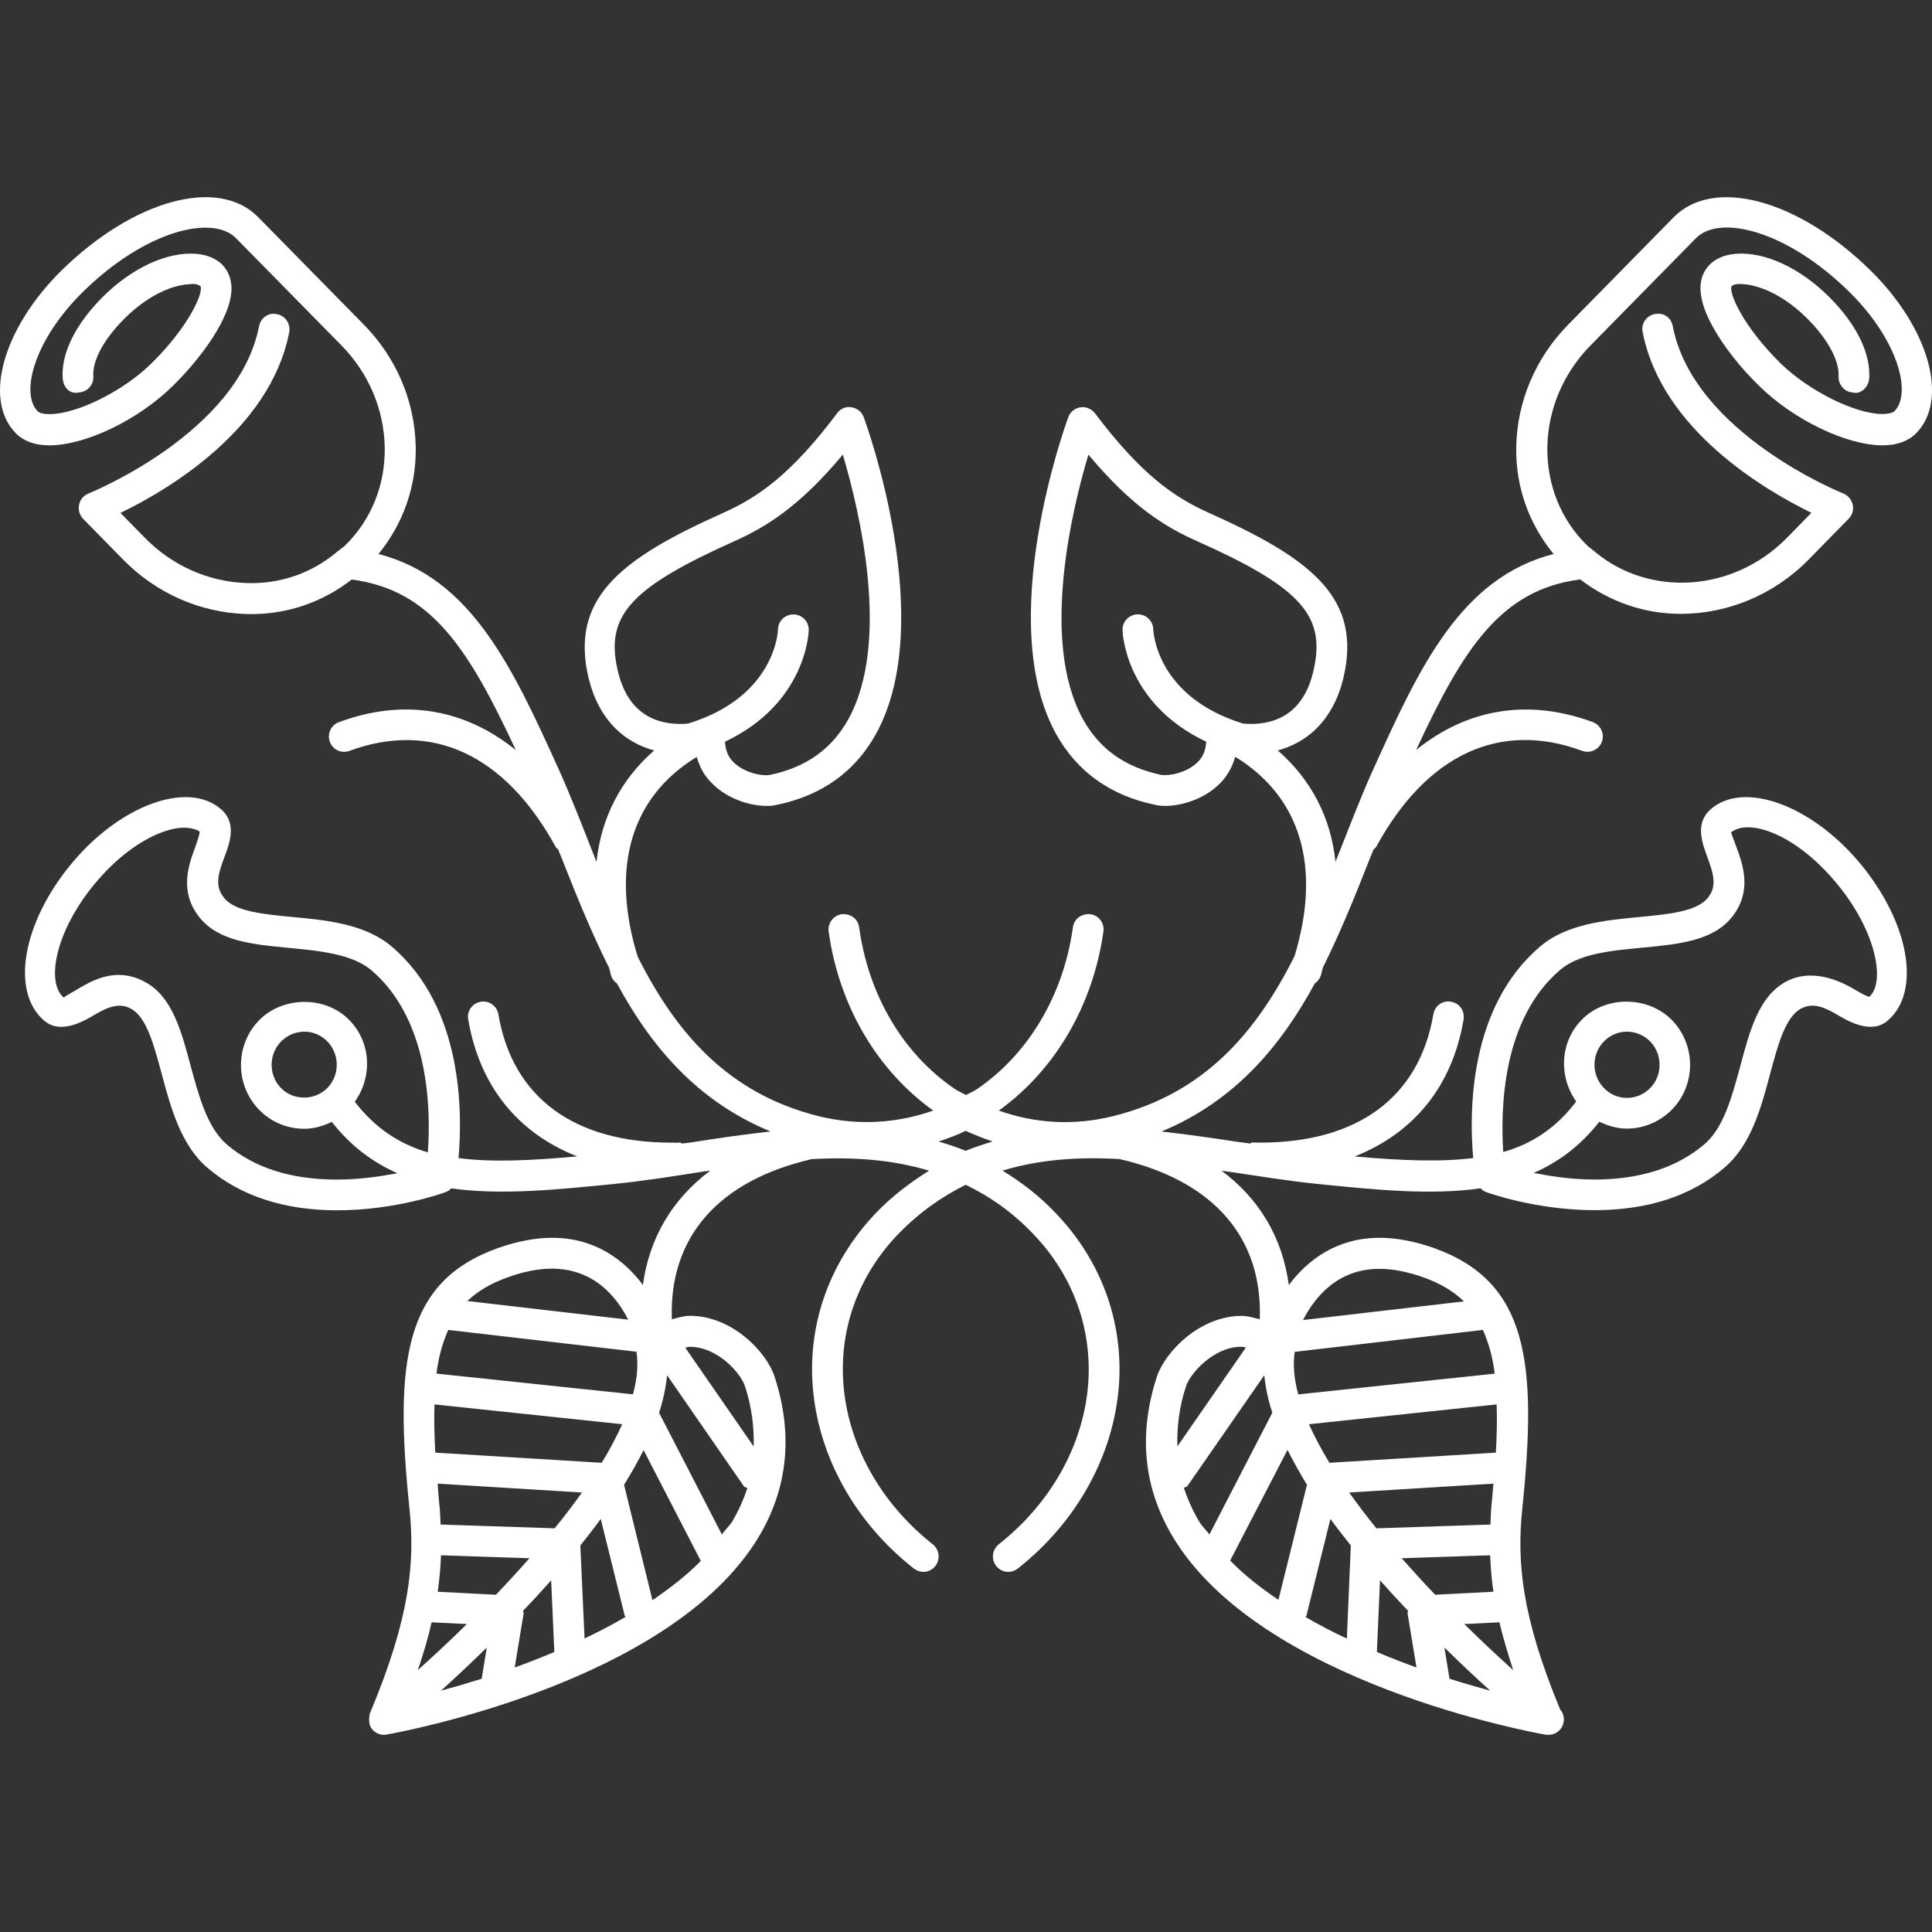 <?xml version="1.0" encoding="iso-8859-1"?>
<!-- Generator: Adobe Illustrator 16.0.0, SVG Export Plug-In . SVG Version: 6.00 Build 0)  -->
<!DOCTYPE svg PUBLIC "-//W3C//DTD SVG 1.1//EN" "http://www.w3.org/Graphics/SVG/1.1/DTD/svg11.dtd">
<svg version="1.1" id="Capa_1" xmlns="http://www.w3.org/2000/svg" xmlns:xlink="http://www.w3.org/1999/xlink" x="0px" y="0px"
	 width="169.627px" height="169.628px" viewBox="0 0 169.627 169.628" style="enable-background:new 0 0 169.627 169.628;"
	 xml:space="preserve">
<rect x="0" y="0" width="169.627" height="169.628" fill="#333333" stroke="none"/>
<g>
	<path fill="#fff" d="M159.099,28.407c1.529,1.655,2.399,3.385,2.326,4.627c-0.042,0.744,0.527,1.387,1.255,1.429
		c0.728,0.19,1.393-0.517,1.435-1.257c0.126-2.025-0.949-4.385-3.038-6.637c-2.446-2.645-5.479-4.261-8.11-4.304
		c-0.037,0-0.068,0-0.1,0c-1.187,0-2.142,0.335-2.779,0.994c-0.791,0.799-1.403,2.402,0.301,5.442
		c0.917,1.669,2.378,3.544,4.05,5.168c3.032,2.993,7.684,5.229,10.842,5.229c0.016,0,0.037,0,0.059,0
		c1.239-0.011,2.215-0.369,2.895-1.06c2.9-2.948,1.14-9.234-4.013-14.299c-6.328-6.215-13.748-8.235-17.271-4.67l-9.229,9.395
		c-2.896,2.932-4.53,6.771-4.599,10.8c-0.063,3.499,1.134,6.761,3.28,9.374c-8.163,2.112-11.781,9.938-15.853,18.955
		c-1.012,2.236-1.919,4.601-2.863,6.982c-0.132,0.351-0.295,0.73-0.433,1.086c-0.416-3.921-2.156-7.232-5.067-9.774
		c3.069-0.833,5.205-3.246,5.901-7.021c1.233-6.603-3.254-9.945-11.944-13.835c-3.096-1.387-5.976-3.406-10.01-8.746
		c-0.306-0.39-0.791-0.601-1.271-0.524c-0.49,0.071-0.901,0.406-1.07,0.87c-0.27,0.728-6.505,17.987-1.065,27.82
		c1.83,3.288,4.741,5.389,8.664,6.204c0.274,0.071,0.575,0.103,0.912,0.103c1.377,0,3.491-0.562,4.931-2.102
		c0.586-0.63,0.986-1.397,1.213-2.212c5.759,3.525,7.594,9.682,5.205,17.521c-3.27,6.476-7.746,12.003-15.91,14.027
		c-3.464,0.865-6.89,0.644-10.048-0.485c4.912-3.527,8.266-9.196,9.184-15.728c0.1-0.746-0.417-1.427-1.16-1.516
		c-0.791-0.055-1.419,0.419-1.519,1.155c-0.828,5.964-3.913,11.143-8.446,14.223c-0.295,0.2-0.62,0.321-0.939,0.501
		c-0.319-0.18-0.643-0.306-0.949-0.512c-4.548-3.063-7.614-8.242-8.435-14.212c-0.103-0.735-0.725-1.21-1.519-1.155
		c-0.738,0.105-1.247,0.786-1.16,1.516c0.907,6.531,4.261,12.2,9.186,15.728c-3.156,1.118-6.6,1.34-10.051,0.496
		c-8.163-2.035-12.625-7.541-15.892-13.985c-2.426-7.87-0.588-14.038,5.179-17.562c0.227,0.809,0.614,1.582,1.226,2.201
		c1.442,1.545,3.542,2.102,4.925,2.102c0.335,0,0.63-0.031,0.918-0.103c3.921-0.815,6.837-2.917,8.661-6.204
		c5.442-9.833-0.799-27.108-1.07-27.82c-0.161-0.464-0.572-0.799-1.068-0.87c-0.488-0.103-0.983,0.119-1.271,0.524
		c-4.01,5.334-6.895,7.359-10.003,8.746c-8.701,3.89-13.178,7.243-11.958,13.835c0.704,3.776,2.829,6.188,5.903,7.021
		c-2.911,2.542-4.646,5.859-5.065,9.785c-0.142-0.367-0.303-0.752-0.443-1.118c-0.928-2.37-1.854-4.735-2.858-6.972
		c-4.076-9.007-7.694-16.833-15.841-18.944c2.138-2.613,3.325-5.875,3.272-9.374c-0.076-4.028-1.69-7.868-4.596-10.8l-9.239-9.4
		c-3.493-3.56-10.918-1.545-17.271,4.686c-5.133,5.065-6.905,11.351-4.005,14.289c0.686,0.696,1.656,1.049,2.897,1.06
		c0.024,0,0.045,0,0.056,0c3.164,0,7.808-2.236,10.842-5.229c2.365-2.323,5.115-5.94,5.136-8.503
		c0.011-1.065-0.433-1.73-0.788-2.107c-0.628-0.643-1.582-0.994-2.782-0.994c-0.021,0-0.053,0-0.087,0
		c-2.624,0.037-5.674,1.648-8.132,4.309c-2.091,2.268-3.164,4.622-3.029,6.637c0.056,0.741,0.562,1.437,1.437,1.242
		c0.751-0.048,1.308-0.691,1.252-1.435c-0.092-1.236,0.788-2.977,2.323-4.62c2.268-2.455,4.638-3.391,6.106-3.444
		c0.577-0.103,0.907,0.114,0.973,0.161c0.312,0.591-1.086,3.636-4.316,6.806c-2.446,2.412-6.539,4.438-8.93,4.438
		c-0.021,0-0.032,0-0.045,0c-0.475,0-0.841-0.098-0.997-0.253c-1.551-1.582-0.303-6.275,3.968-10.476
		c5.513-5.416,11.398-6.805,13.445-4.72l9.252,9.408c2.386,2.423,3.741,5.616,3.805,8.931c0.066,3.309-1.176,6.378-3.465,8.63
		c-0.174,0.166-0.374,0.295-0.562,0.454c-0.098,0.058-0.158,0.108-0.232,0.177c-2.183,1.803-4.883,2.782-7.892,2.679
		c-3.32-0.114-6.484-1.511-8.888-3.953l-2.165-2.204c3.981-1.917,13.155-7.24,14.818-15.865c0.135-0.738-0.335-1.447-1.065-1.582
		c-0.765-0.182-1.444,0.335-1.582,1.055c-1.824,9.384-14.86,14.64-14.984,14.692c-0.417,0.158-0.738,0.54-0.814,0.983
		c-0.103,0.442,0.037,0.901,0.351,1.236l3.52,3.586c2.89,2.942,6.697,4.622,10.721,4.768c0.171,0.01,0.351,0.01,0.532,0.01
		c3.262,0,6.297-1.083,8.81-3.035c6.982,0.907,10.259,6.075,14.407,14.977c-4.461-3.615-9.819-4.575-15.536-2.452
		c-0.698,0.258-1.049,1.021-0.788,1.727c0.253,0.696,1.015,1.052,1.722,0.789c7.225-2.658,13.655,0.319,18.101,8.43
		c0.053,0.108,0.134,0.14,0.221,0.221c0.114,0.324,0.253,0.599,0.367,0.918c1.231,3.122,2.54,6.373,4.1,9.474
		c0.074,0.242,0.113,0.469,0.182,0.712c0.103,0.284,0.288,0.512,0.514,0.67c2.969,5.5,7.029,10.336,13.479,12.993
		c-2.296,0.264-4.564,0.575-6.75,0.929c-0.343,0.053-0.675,0.089-1.018,0.132c-0.079-0.021-0.113-0.09-0.198-0.09
		c-0.232,0.031-0.488,0.011-0.72,0.011c-8.58,0-13.969-3.981-15.206-11.265c-0.119-0.732-0.835-1.244-1.55-1.102
		c-0.738,0.115-1.236,0.822-1.1,1.556c1.01,5.885,4.39,9.982,9.569,12.018c-4.084,0.369-7.523,0.533-10.417,0.147
		c0.34-3.949,0.427-13.22-5.875-18.578c-2.339-1.985-5.735-2.314-8.717-2.589c-2.592-0.248-5.055-0.482-5.999-1.685
		c-0.82-1.016-0.546-2.036,0.042-3.597c0.472-1.247,1.107-2.993-0.334-4.203c-2.922-2.505-8.854-0.311-13.078,4.775
		c-4.335,5.21-5.4,11.274-2.413,13.821c1.182,1.013,2.813,0.422,4.19-0.391c1.139-0.675,2.284-1.318,3.457-0.648
		c1.34,0.754,1.98,3.164,2.666,5.711c0.788,2.933,1.685,6.255,4.013,8.237c2.911,2.484,6.75,3.733,11.404,3.733
		c5.125,0,9.376-1.539,9.563-1.618c0.168-0.063,0.308-0.175,0.442-0.312c4.295,0.617,9.176,0.132,14.42-0.396
		c2.375-0.242,4.825-0.622,7.293-1.013c0.335-0.058,0.686-0.105,1.028-0.143c-3.322,2.484-5.358,5.896-5.914,10.036
		c-1.664-2.215-4.225-4.14-7.96-4.14c-1.495,0-3.109,0.311-4.799,0.912c-8.237,2.947-9.073,10.024-7.734,22.913
		c0.475,4.661,0.063,9.503-3.483,17.94c-0.044,0.084-0.021,0.168-0.032,0.264c-0.023,0.084-0.034,0.147-0.034,0.231
		c-0.011,0.322,0.056,0.622,0.256,0.87l0,0c0,0.006,0,0.006,0,0.006c0.274,0.332,0.662,0.501,1.047,0.501
		c0.082,0,0.15-0.006,0.232-0.021c1.015-0.179,24.943-4.52,32.659-17.334c2.576-4.287,3.05-9.022,1.416-14.063
		c-0.696-2.194-3.742-5.369-7.436-5.369c-0.545,0-1.06,0.164-1.592,0.307c-0.267-7.225,4.103-12.177,12.279-14.064
		c3.536-0.201,7.003,0.021,10.307,1.012c-1.624,1.019-3.217,2.194-4.714,3.766c-3.942,4.145-5.906,9.492-5.513,15.051
		c0.442,6.148,3.673,12.023,8.888,16.115c0.25,0.195,0.551,0.295,0.833,0.295c0.398,0,0.789-0.168,1.052-0.517
		c0.464-0.58,0.361-1.435-0.222-1.903c-4.611-3.639-7.483-8.807-7.857-14.186c-0.335-4.81,1.35-9.418,4.77-12.999
		c1.89-1.967,3.902-3.349,5.977-4.382c2.102,1.018,4.113,2.394,5.988,4.382c3.417,3.581,5.1,8.2,4.772,12.999
		c-0.374,5.379-3.243,10.547-7.86,14.186c-0.58,0.469-0.686,1.318-0.221,1.903c0.269,0.338,0.658,0.517,1.052,0.517
		c0.303,0,0.588-0.1,0.844-0.295c5.21-4.107,8.432-9.982,8.88-16.115c0.391-5.559-1.565-10.916-5.516-15.051
		c-1.487-1.582-3.085-2.769-4.709-3.771c3.293-0.997,6.761-1.218,10.283-1.013c8.205,1.898,12.566,6.855,12.308,14.07
		c-0.532-0.133-1.055-0.301-1.598-0.301c-3.686,0-6.734,3.174-7.446,5.357c-1.64,5.062-1.16,9.782,1.424,14.069
		c7.71,12.814,31.641,17.155,32.659,17.334c0.084,0.016,0.152,0.021,0.231,0.021c0.026,0,0.048,0,0.074,0
		c0.754,0,1.35-0.597,1.35-1.351c0-0.332-0.116-0.633-0.321-0.87c-3.407-8.21-3.803-12.973-3.333-17.587
		c1.34-12.888,0.522-19.954-7.715-22.918c-1.688-0.596-3.307-0.912-4.805-0.912c-3.728,0-6.296,1.914-7.973,4.145
		c-0.56-4.16-2.584-7.557-5.912-10.041c0.332,0.053,0.696,0.111,1.034,0.148c2.457,0.369,4.898,0.765,7.287,1.007
		c5.242,0.538,10.125,1.018,14.418,0.396c0.127,0.111,0.269,0.248,0.448,0.312c0.18,0.073,4.425,1.608,9.566,1.608
		c4.65,0,8.495-1.239,11.4-3.729c2.342-1.978,3.238-5.3,4.014-8.232c0.686-2.547,1.334-4.957,2.674-5.711
		c1.165-0.67,2.304-0.031,3.443,0.644c1.408,0.828,3.032,1.403,4.203,0.391c2.979-2.542,1.908-8.606-2.421-13.816
		c-4.229-5.076-10.156-7.275-13.083-4.775c-1.44,1.231-0.786,2.956-0.333,4.208c0.57,1.543,0.87,2.576,0.053,3.597
		c-0.976,1.205-3.417,1.437-6.012,1.685c-2.995,0.285-6.391,0.604-8.711,2.59c-6.308,5.353-6.229,14.628-5.88,18.572
		c-2.896,0.364-6.328,0.222-10.41-0.137c5.179-2.051,8.574-6.144,9.566-12.028c0.121-0.738-0.359-1.445-1.092-1.556
		c-0.733-0.158-1.45,0.363-1.562,1.102c-1.239,7.283-6.639,11.265-15.214,11.265c-0.221,0-0.448-0.006-0.68-0.011
		c-0.095-0.006-0.138,0.074-0.222,0.09c-0.343-0.059-0.681-0.096-1.018-0.138c-2.194-0.337-4.462-0.664-6.739-0.917
		c6.434-2.658,10.494-7.515,13.463-12.999c0.231-0.158,0.416-0.386,0.521-0.675c0.09-0.248,0.111-0.48,0.19-0.723
		c1.545-3.096,2.848-6.32,4.071-9.442c0.115-0.324,0.258-0.599,0.374-0.917c0.079-0.092,0.169-0.129,0.232-0.232
		c4.419-8.11,10.868-11.108,18.082-8.435c0.712,0.258,1.472-0.103,1.735-0.789c0.258-0.696-0.105-1.474-0.786-1.732
		c-5.716-2.106-11.074-1.157-15.524,2.45c4.134-8.904,7.419-14.078,14.412-14.979c2.578,1.978,5.658,3.024,8.812,3.024
		c4.029,0,8.121-1.593,11.243-4.768l3.512-3.586c0.327-0.329,0.454-0.788,0.354-1.231c-0.1-0.442-0.396-0.804-0.817-0.978
		c-0.126-0.053-13.168-5.287-14.981-14.692c-0.127-0.741-0.802-1.236-1.582-1.065c-0.744,0.14-1.219,0.854-1.061,1.582
		c1.683,8.635,10.848,13.932,14.813,15.865l-2.151,2.205c-4.704,4.778-12.039,5.215-16.833,1.237
		c-0.042-0.05-0.09-0.082-0.132-0.113c-0.195-0.169-0.417-0.304-0.591-0.48c-2.294-2.251-3.518-5.31-3.475-8.63
		c0.062-3.316,1.413-6.507,3.817-8.938l9.234-9.395c2.083-2.106,7.963-0.686,13.452,4.709c4.276,4.206,5.526,8.899,3.977,10.481
		c-0.148,0.15-0.533,0.242-1.008,0.253c-0.011,0-0.021,0-0.037,0c-2.399,0-6.48-2.035-8.948-4.443
		c-3.217-3.159-4.609-6.188-4.304-6.79c0.053-0.063,0.38-0.242,0.96-0.171C154.443,25.008,156.822,25.939,159.099,28.407z
		 M102.289,68.053c-0.185,0-0.301-0.011-0.354-0.021c-3.158-0.675-5.399-2.268-6.85-4.883c-3.752-6.782-0.997-18.31,0.475-23.235
		c3.85,4.612,6.829,6.394,9.481,7.57c8.891,3.963,11.222,6.415,10.389,10.877c-0.622,3.451-2.531,5.199-5.632,5.199
		c-0.237,0-0.454-0.021-0.659-0.031c-7.567-2.345-7.868-7.987-7.884-8.269c-0.016-0.738-0.612-1.321-1.351-1.321
		c-0.005,0-0.016,0-0.021,0c-0.744,0.01-1.34,0.625-1.329,1.371c0.005,0.29,0.264,6.457,7.352,9.811
		c-0.048,0.654-0.228,1.237-0.659,1.695C104.461,67.67,103.159,68.053,102.289,68.053z M54.126,58.36
		c-0.831-4.462,1.498-6.885,10.402-10.866c2.655-1.197,5.632-2.969,9.471-7.581c1.463,4.936,4.234,16.443,0.479,23.243
		c-1.453,2.607-3.694,4.211-6.858,4.875c-0.058,0.011-0.166,0.032-0.351,0.032c-0.865,0-2.16-0.377-2.958-1.237
		c-0.438-0.464-0.617-1.041-0.659-1.706c7.096-3.354,7.349-9.527,7.354-9.801c0.01-0.756-0.583-1.361-1.327-1.371
		c-0.005,0-0.018,0-0.023,0c-0.744,0-1.339,0.583-1.35,1.329c0,0.059-0.187,5.896-7.894,8.251c-0.206,0.021-0.417,0.031-0.654,0.031
		C56.661,63.555,54.765,61.806,54.126,58.36z M29.568,103.566c-3.997,0-7.259-1.028-9.661-3.09c-1.69-1.45-2.437-4.198-3.164-6.872
		c-0.826-3.116-1.625-6.059-3.942-7.351c-0.762-0.433-1.561-0.654-2.371-0.654c-1.524,0-2.782,0.744-3.771,1.34
		c-0.398,0.231-1.015,0.58-1.068,0.644c-1.55-1.309-0.788-5.748,2.748-10.015c2.813-3.391,5.957-4.899,7.81-4.899
		c0.588,0,1.073,0.145,1.376,0.335c0.032,0.211-0.221,0.896-0.372,1.339c-0.578,1.561-1.463,3.937,0.367,6.204
		c1.685,2.109,4.683,2.368,7.862,2.679c2.722,0.259,5.529,0.538,7.225,1.957c5.121,4.371,5.227,12.292,4.957,15.994
		c-2.549-0.754-4.632-2.142-6.415-4.445c1.627-2.273,1.421-5.432-0.675-7.362c-2.17-1.998-5.875-1.851-7.868,0.359
		c-2.057,2.277-1.906,5.811,0.346,7.904c1.021,0.955,2.365,1.472,3.76,1.472c0.847,0,1.672-0.243,2.418-0.606
		c1.68,2.136,3.607,3.56,5.767,4.509C33.391,103.287,31.572,103.566,29.568,103.566z M24.777,95.63
		c-1.17-1.07-1.242-2.927-0.176-4.107c0.556-0.602,1.318-0.944,2.123-0.944c0.712,0,1.392,0.269,1.912,0.754
		c1.17,1.087,1.247,2.933,0.176,4.118C27.77,96.595,25.906,96.68,24.777,95.63z M63.378,134.722l-5.513-10.684
		c0.367-1.129,0.593-2.226,0.707-3.291l6.74,9.746c0.079,0.11,0.211,0.089,0.306,0.147c-0.327,1.013-0.77,1.993-1.336,2.964
		C64.02,133.989,63.658,134.337,63.378,134.722z M39.358,116.766l16.524,1.915c0.166,1.149,0.063,2.398-0.313,3.738L38.322,120.6
		C38.509,119.065,38.878,117.842,39.358,116.766z M54.63,125.045c-0.499,1.097-1.092,2.231-1.799,3.386l-14.612-0.891
		c-0.092-1.572-0.113-2.959-0.071-4.235L54.63,125.045z M48.695,134.185l-10.012-0.333c-0.031-0.538-0.037-1.102-0.092-1.603
		c-0.082-0.718-0.113-1.318-0.166-1.988l12.672,0.78C50.353,132.085,49.554,133.135,48.695,134.185z M43.548,140.017l-5.118-0.264
		c0.166-1.155,0.248-2.193,0.29-3.201l7.765,0.259C45.525,137.901,44.542,138.967,43.548,140.017z M37.895,142.437l3.101,0.153
		c-1.508,1.472-2.956,2.832-4.306,4.04C37.193,145.132,37.615,143.708,37.895,142.437z M42.739,144.657l-0.448,2.736
		c-1.279,0.401-2.495,0.755-3.57,1.045C39.915,147.357,41.27,146.092,42.739,144.657z M45.923,141.435
		c0.823-0.859,1.648-1.761,2.468-2.684l0.277,6.291c-1.184,0.496-2.339,0.955-3.478,1.36l0.788-4.777
		C45.979,141.562,45.923,141.509,45.923,141.435z M50.952,135.692c0.612-0.775,1.227-1.545,1.793-2.331l2.102,8.485
		c0.016,0.058,0.063,0.084,0.084,0.115c-1.176,0.686-2.371,1.303-3.607,1.898L50.952,135.692z M54.791,130.366
		c0.633-1.018,1.21-2.046,1.716-3.048l5.023,9.729c-1.237,1.266-2.7,2.389-4.245,3.448L54.791,130.366z M44.552,112.157
		c1.395-0.512,2.706-0.771,3.895-0.771c3.699,0,5.709,2.5,6.705,4.478l-14.119-1.635C41.956,113.344,43.116,112.669,44.552,112.157z
		 M65.419,121.739c0.593,1.829,0.794,3.564,0.754,5.263l-6.009-8.681c0.129-0.01,0.274-0.073,0.401-0.073
		C62.983,118.242,65.045,120.547,65.419,121.739z M130.196,116.766c0.479,1.076,0.849,2.31,1.039,3.839l-17.25,1.82
		c-0.363-1.34-0.479-2.584-0.311-3.734L130.196,116.766z M105.284,133.588c-0.569-0.97-1.012-1.951-1.339-2.953
		c0.095-0.089,0.231-0.053,0.306-0.158l6.75-9.734c0.11,1.065,0.332,2.157,0.707,3.29l-5.521,10.685
		C105.89,134.337,105.527,133.989,105.284,133.588z M113.042,127.297c0.512,1.018,1.075,2.041,1.708,3.063l-2.505,10.104
		c-1.545-1.044-3.006-2.173-4.239-3.449L113.042,127.297z M114.703,141.856l2.104-8.495c0.57,0.786,1.187,1.556,1.793,2.331
		l-0.348,8.174c-1.239-0.569-2.437-1.202-3.623-1.888C114.634,141.931,114.692,141.909,114.703,141.856z M126.003,140.017
		c-0.991-1.039-1.967-2.115-2.938-3.206l7.768-0.259c0.043,1.008,0.111,2.046,0.29,3.201L126.003,140.017z M130.945,132.254
		c-0.053,0.501-0.059,1.06-0.085,1.598l-10.014,0.333c-0.839-1.034-1.65-2.1-2.389-3.144l12.666-0.78
		C131.055,130.931,131.018,131.531,130.945,132.254z M121.163,138.751c0.817,0.923,1.646,1.824,2.468,2.684
		c0,0.074-0.063,0.111-0.053,0.19l0.786,4.777c-1.14-0.405-2.294-0.864-3.476-1.36L121.163,138.751z M126.816,144.651
		c1.46,1.44,2.826,2.706,4.018,3.787c-1.075-0.296-2.288-0.644-3.569-1.045L126.816,144.651z M128.561,142.59l3.085-0.153
		c0.301,1.271,0.723,2.695,1.208,4.193C131.509,145.427,130.064,144.066,128.561,142.59z M131.334,127.54l-14.612,0.891
		c-0.707-1.16-1.303-2.289-1.798-3.386l16.479-1.74C131.451,124.581,131.424,125.968,131.334,127.54z M108.992,118.242
		c0.121,0,0.269,0.053,0.4,0.063l-6.022,8.69c-0.042-1.688,0.153-3.443,0.76-5.278C104.509,120.552,106.576,118.242,108.992,118.242
		z M121.115,111.403c1.192,0,2.5,0.264,3.902,0.759c1.435,0.522,2.584,1.197,3.513,2.099l-14.123,1.635
		C115.415,113.913,117.423,111.403,121.115,111.403z M136.967,85.167c1.688-1.449,4.498-1.703,7.219-1.961
		c3.18-0.307,6.191-0.586,7.868-2.679c1.835-2.289,0.96-4.651,0.38-6.209c-0.169-0.453-0.417-1.128-0.454-1.226
		c1.435-1.226,5.511-0.055,9.255,4.438c3.55,4.271,4.298,8.714,2.896,9.985c-0.222-0.011-0.817-0.359-1.234-0.602
		c-1.529-0.923-3.965-1.914-6.153-0.691c-2.331,1.309-3.117,4.251-3.945,7.367c-0.728,2.674-1.46,5.438-3.153,6.871
		c-2.41,2.062-5.674,3.102-9.655,3.102c-2.015,0-3.845-0.29-5.337-0.58c2.157-0.939,4.103-2.373,5.764-4.498
		c0.765,0.363,1.571,0.605,2.415,0.605h0.006c1.397,0,2.727-0.537,3.76-1.477c2.246-2.088,2.395-5.626,0.332-7.904
		c-1.988-2.204-5.689-2.368-7.868-0.358c-2.088,1.93-2.288,5.089-0.675,7.361c-1.756,2.315-3.865,3.713-6.407,4.435
		C131.747,97.465,131.846,89.534,136.967,85.167z M140.748,95.45c-1.07-1.186-0.996-3.031,0.18-4.118
		c0.527-0.485,1.208-0.754,1.909-0.754c0.802,0,1.561,0.332,2.125,0.944c1.055,1.181,0.991,3.037-0.18,4.107
		c-0.532,0.49-1.218,0.765-1.925,0.765c0,0,0,0-0.005,0C142.04,96.395,141.296,96.058,140.748,95.45z M82.408,100.224
		c0.81-0.264,1.614-0.564,2.376-0.939c0.778,0.359,1.566,0.659,2.365,0.939c-0.794,0.242-1.593,0.495-2.371,0.816
		C84,100.714,83.202,100.46,82.408,100.224z"/>
</g>
<g>
</g>
<g>
</g>
<g>
</g>
<g>
</g>
<g>
</g>
<g>
</g>
<g>
</g>
<g>
</g>
<g>
</g>
<g>
</g>
<g>
</g>
<g>
</g>
<g>
</g>
<g>
</g>
<g>
</g>
</svg>
